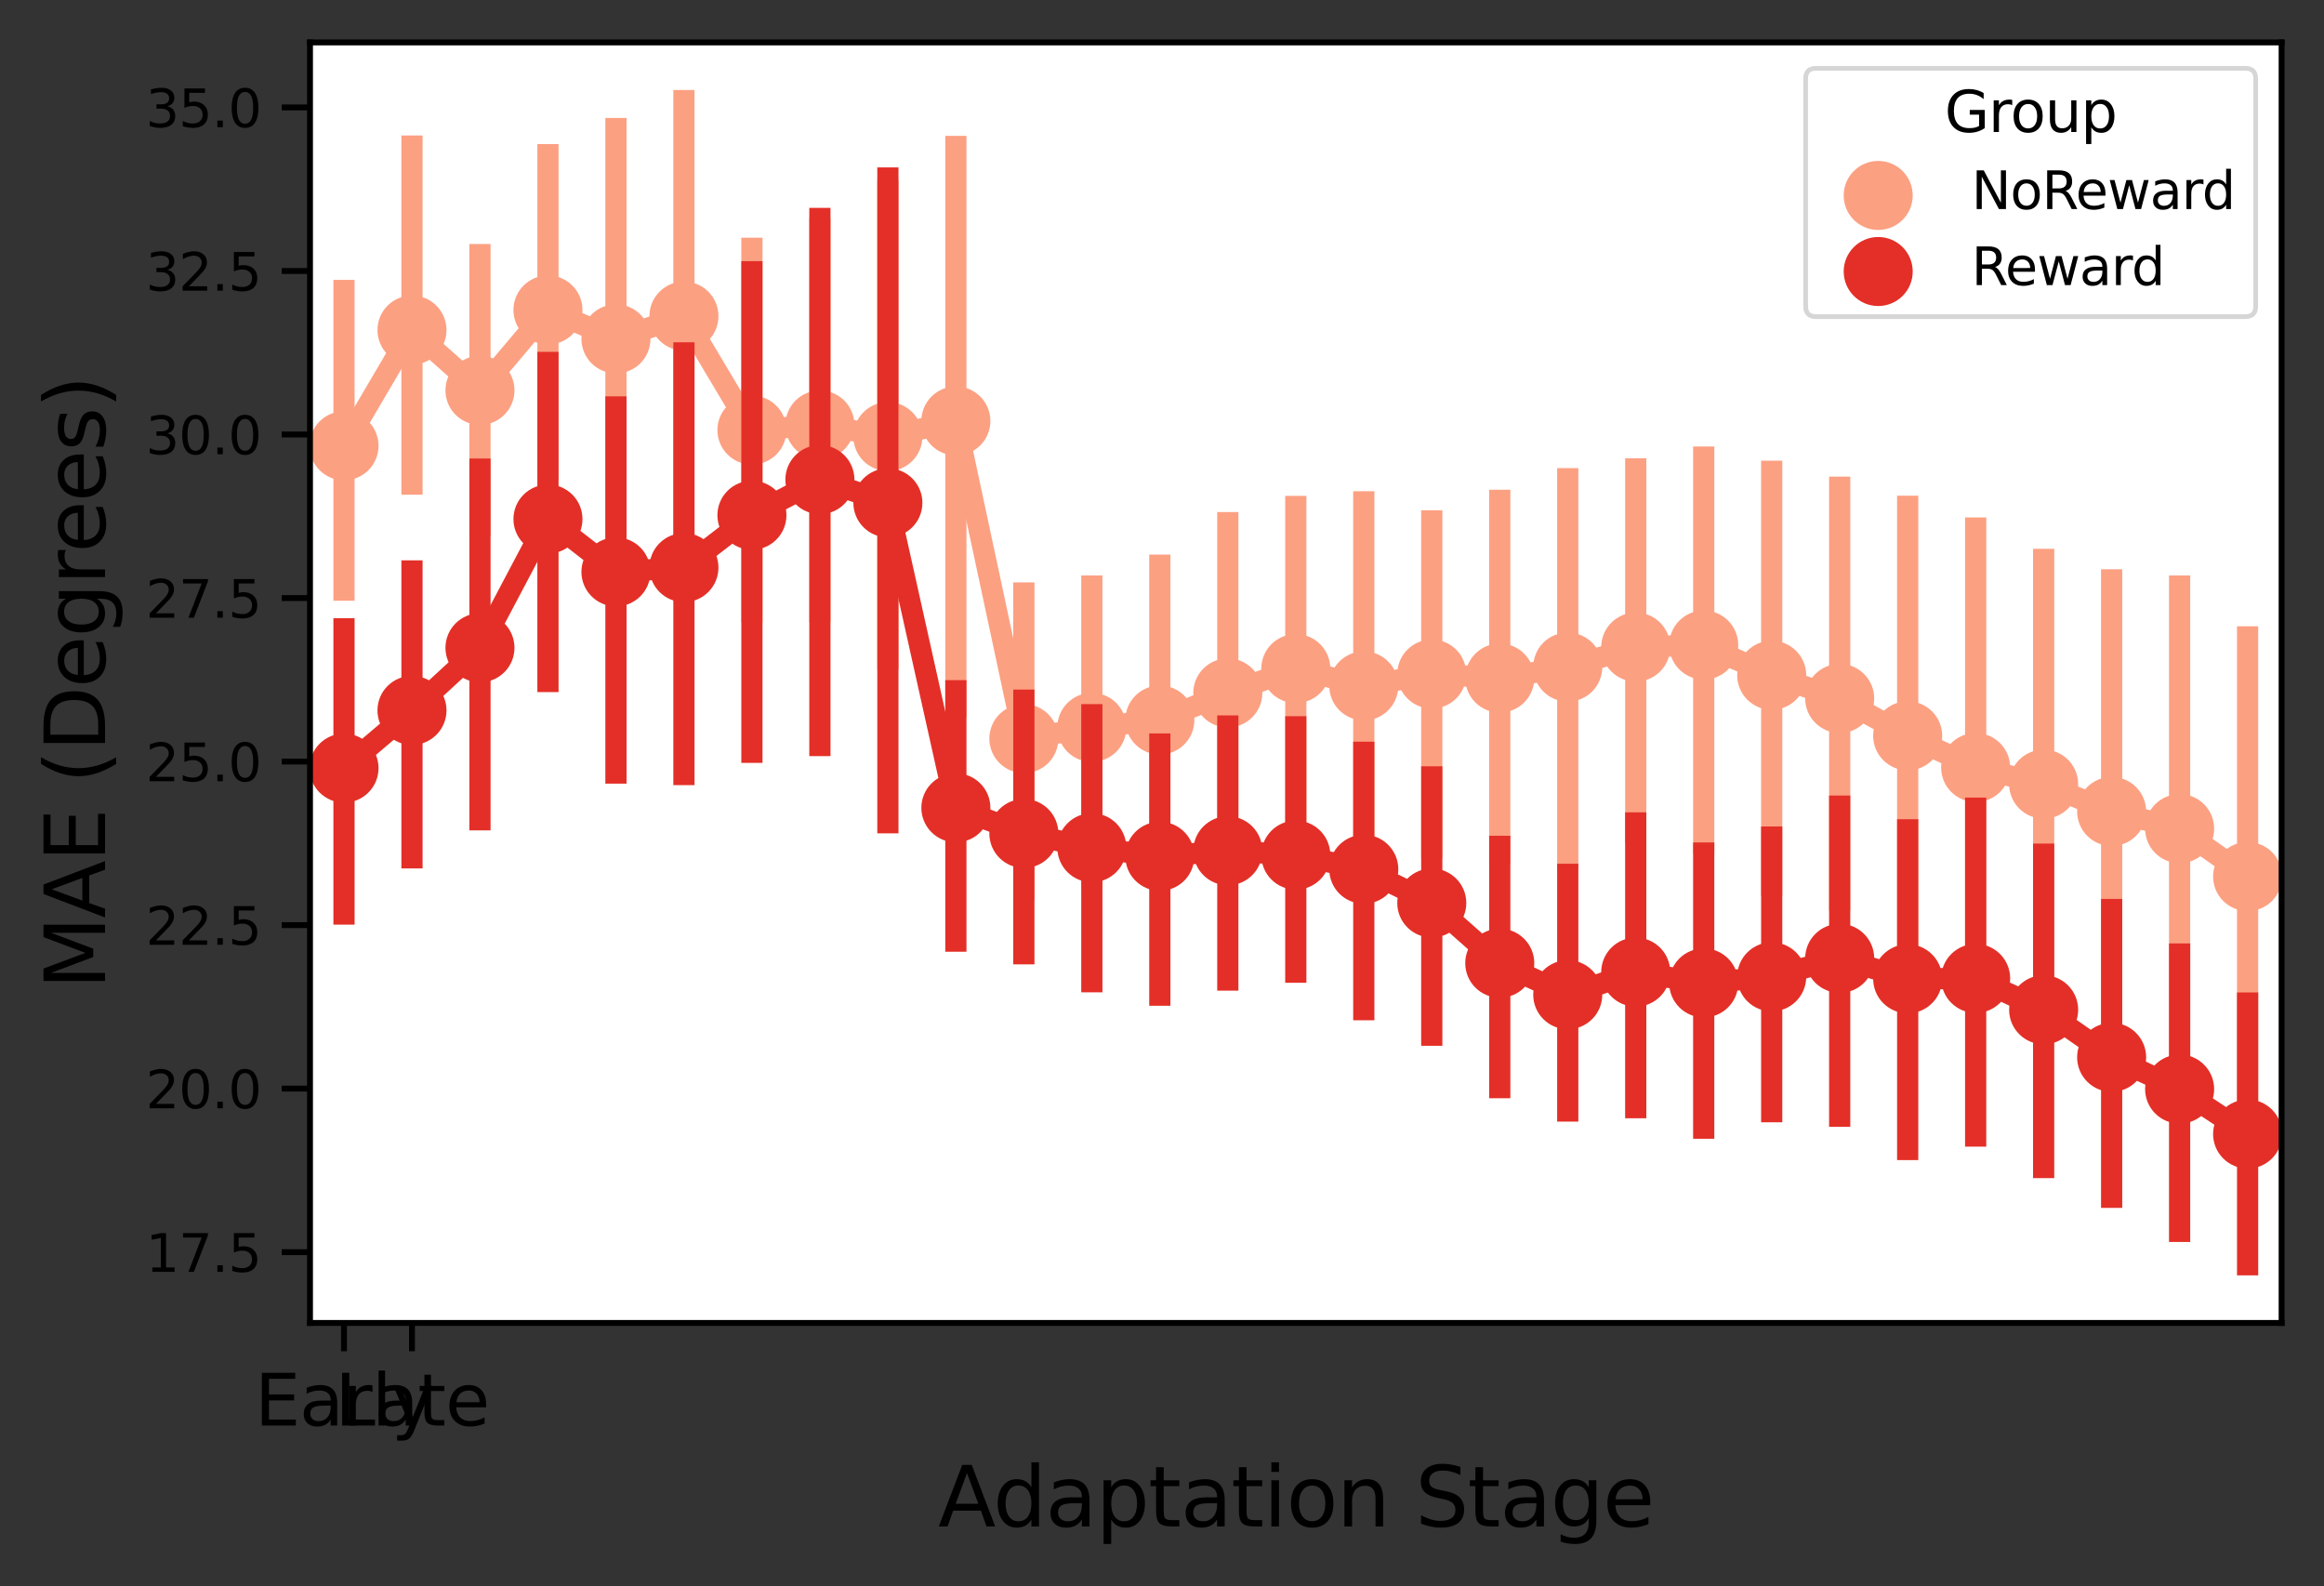 <?xml version="1.0" encoding="utf-8" standalone="no"?>
<!DOCTYPE svg PUBLIC "-//W3C//DTD SVG 1.1//EN"
  "http://www.w3.org/Graphics/SVG/1.1/DTD/svg11.dtd">
<svg height="269.303pt" version="1.1" viewBox="0 0 394.643 269.303" width="394.643pt" xmlns="http://www.w3.org/2000/svg" xmlns:xlink="http://www.w3.org/1999/xlink">
 <rect x="0" y="0" width="394.643" height="269.303" fill="#333333" stroke="none"/>
 <defs>
  <style type="text/css">*{stroke-linecap:butt;stroke-linejoin:round;}</style>
 </defs>
 <g id="figure_1">
  <g id="patch_1">
   <path d="M 0 269.303 
L 394.643 269.303 
L 394.643 0 
L 0 0 
z
" style="fill:none;"/>
  </g>
  <g id="axes_1">
   <g id="patch_2">
    <path d="M 52.643 224.64 
L 387.443 224.64 
L 387.443 7.2 
L 52.643 7.2 
z
" style="fill:#ffffff;"/>
   </g>
   <g id="PathCollection_1">
    <defs>
     <path d="M 0 4.512 
C 1.197 4.512 2.344 4.037 3.19 3.19 
C 4.037 2.344 4.512 1.197 4.512 0 
C 4.512 -1.197 4.037 -2.344 3.19 -3.19 
C 2.344 -4.037 1.197 -4.512 0 -4.512 
C -1.197 -4.512 -2.344 -4.037 -3.19 -3.19 
C -4.037 -2.344 -4.512 -1.197 -4.512 0 
C -4.512 1.197 -4.037 2.344 -3.19 3.19 
C -2.344 4.037 -1.197 4.512 0 4.512 
z
" id="m337b786857" style="stroke:#fca082;stroke-width:2.7;"/>
    </defs>
    <g clip-path="url(#p50609a6856)">
     <use style="fill:#fca082;stroke:#fca082;stroke-width:2.7;" x="58.416" xlink:href="#m337b786857" y="75.697"/>
     <use style="fill:#fca082;stroke:#fca082;stroke-width:2.7;" x="69.96" xlink:href="#m337b786857" y="56.042"/>
     <use style="fill:#fca082;stroke:#fca082;stroke-width:2.7;" x="81.505" xlink:href="#m337b786857" y="66.281"/>
     <use style="fill:#fca082;stroke:#fca082;stroke-width:2.7;" x="93.05" xlink:href="#m337b786857" y="52.635"/>
     <use style="fill:#fca082;stroke:#fca082;stroke-width:2.7;" x="104.595" xlink:href="#m337b786857" y="57.544"/>
     <use style="fill:#fca082;stroke:#fca082;stroke-width:2.7;" x="116.14" xlink:href="#m337b786857" y="53.676"/>
     <use style="fill:#fca082;stroke:#fca082;stroke-width:2.7;" x="127.685" xlink:href="#m337b786857" y="73.03"/>
     <use style="fill:#fca082;stroke:#fca082;stroke-width:2.7;" x="139.229" xlink:href="#m337b786857" y="72.165"/>
     <use style="fill:#fca082;stroke:#fca082;stroke-width:2.7;" x="150.774" xlink:href="#m337b786857" y="74.133"/>
     <use style="fill:#fca082;stroke:#fca082;stroke-width:2.7;" x="162.319" xlink:href="#m337b786857" y="71.48"/>
     <use style="fill:#fca082;stroke:#fca082;stroke-width:2.7;" x="173.864" xlink:href="#m337b786857" y="125.417"/>
     <use style="fill:#fca082;stroke:#fca082;stroke-width:2.7;" x="185.409" xlink:href="#m337b786857" y="123.511"/>
     <use style="fill:#fca082;stroke:#fca082;stroke-width:2.7;" x="196.953" xlink:href="#m337b786857" y="122.263"/>
     <use style="fill:#fca082;stroke:#fca082;stroke-width:2.7;" x="208.498" xlink:href="#m337b786857" y="117.66"/>
     <use style="fill:#fca082;stroke:#fca082;stroke-width:2.7;" x="220.043" xlink:href="#m337b786857" y="113.534"/>
     <use style="fill:#fca082;stroke:#fca082;stroke-width:2.7;" x="231.588" xlink:href="#m337b786857" y="116.466"/>
     <use style="fill:#fca082;stroke:#fca082;stroke-width:2.7;" x="243.133" xlink:href="#m337b786857" y="114.455"/>
     <use style="fill:#fca082;stroke:#fca082;stroke-width:2.7;" x="254.678" xlink:href="#m337b786857" y="115.136"/>
     <use style="fill:#fca082;stroke:#fca082;stroke-width:2.7;" x="266.222" xlink:href="#m337b786857" y="113.273"/>
     <use style="fill:#fca082;stroke:#fca082;stroke-width:2.7;" x="277.767" xlink:href="#m337b786857" y="109.876"/>
     <use style="fill:#fca082;stroke:#fca082;stroke-width:2.7;" x="289.312" xlink:href="#m337b786857" y="109.529"/>
     <use style="fill:#fca082;stroke:#fca082;stroke-width:2.7;" x="300.857" xlink:href="#m337b786857" y="114.661"/>
     <use style="fill:#fca082;stroke:#fca082;stroke-width:2.7;" x="312.402" xlink:href="#m337b786857" y="118.598"/>
     <use style="fill:#fca082;stroke:#fca082;stroke-width:2.7;" x="323.947" xlink:href="#m337b786857" y="124.943"/>
     <use style="fill:#fca082;stroke:#fca082;stroke-width:2.7;" x="335.491" xlink:href="#m337b786857" y="130.331"/>
     <use style="fill:#fca082;stroke:#fca082;stroke-width:2.7;" x="347.036" xlink:href="#m337b786857" y="133.149"/>
     <use style="fill:#fca082;stroke:#fca082;stroke-width:2.7;" x="358.581" xlink:href="#m337b786857" y="137.787"/>
     <use style="fill:#fca082;stroke:#fca082;stroke-width:2.7;" x="370.126" xlink:href="#m337b786857" y="140.703"/>
     <use style="fill:#fca082;stroke:#fca082;stroke-width:2.7;" x="381.671" xlink:href="#m337b786857" y="148.836"/>
    </g>
   </g>
   <g id="line2d_1">
    <path clip-path="url(#p50609a6856)" d="M 58.416 75.697 
L 69.96 56.042 
L 81.505 66.281 
L 93.05 52.635 
L 104.595 57.544 
L 116.14 53.676 
L 127.685 73.03 
L 139.229 72.165 
L 150.774 74.133 
L 162.319 71.48 
L 173.864 125.417 
L 185.409 123.511 
L 196.953 122.263 
L 208.498 117.66 
L 220.043 113.534 
L 231.588 116.466 
L 243.133 114.455 
L 254.678 115.136 
L 266.222 113.273 
L 277.767 109.876 
L 289.312 109.529 
L 300.857 114.661 
L 312.402 118.598 
L 323.947 124.943 
L 335.491 130.331 
L 347.036 133.149 
L 358.581 137.787 
L 370.126 140.703 
L 381.671 148.836 
" style="fill:none;stroke:#fca082;stroke-linecap:square;stroke-width:3.6;"/>
   </g>
   <g id="line2d_2">
    <path clip-path="url(#p50609a6856)" d="M 58.416 100.204 
L 58.416 49.327 
" style="fill:none;stroke:#fca082;stroke-linecap:square;stroke-width:3.6;"/>
   </g>
   <g id="line2d_3">
    <path clip-path="url(#p50609a6856)" d="M 69.96 82.197 
L 69.96 24.801 
" style="fill:none;stroke:#fca082;stroke-linecap:square;stroke-width:3.6;"/>
   </g>
   <g id="line2d_4">
    <path clip-path="url(#p50609a6856)" d="M 81.505 89.246 
L 81.505 43.235 
" style="fill:none;stroke:#fca082;stroke-linecap:square;stroke-width:3.6;"/>
   </g>
   <g id="line2d_5">
    <path clip-path="url(#p50609a6856)" d="M 93.05 79.571 
L 93.05 26.268 
" style="fill:none;stroke:#fca082;stroke-linecap:square;stroke-width:3.6;"/>
   </g>
   <g id="line2d_6">
    <path clip-path="url(#p50609a6856)" d="M 104.595 89.503 
L 104.595 21.822 
" style="fill:none;stroke:#fca082;stroke-linecap:square;stroke-width:3.6;"/>
   </g>
   <g id="line2d_7">
    <path clip-path="url(#p50609a6856)" d="M 116.14 89.514 
L 116.14 17.084 
" style="fill:none;stroke:#fca082;stroke-linecap:square;stroke-width:3.6;"/>
   </g>
   <g id="line2d_8">
    <path clip-path="url(#p50609a6856)" d="M 127.685 103.895 
L 127.685 42.161 
" style="fill:none;stroke:#fca082;stroke-linecap:square;stroke-width:3.6;"/>
   </g>
   <g id="line2d_9">
    <path clip-path="url(#p50609a6856)" d="M 139.229 103.845 
L 139.229 38.81 
" style="fill:none;stroke:#fca082;stroke-linecap:square;stroke-width:3.6;"/>
   </g>
   <g id="line2d_10">
    <path clip-path="url(#p50609a6856)" d="M 150.774 111.817 
L 150.774 32.335 
" style="fill:none;stroke:#fca082;stroke-linecap:square;stroke-width:3.6;"/>
   </g>
   <g id="line2d_11">
    <path clip-path="url(#p50609a6856)" d="M 162.319 119.906 
L 162.319 24.869 
" style="fill:none;stroke:#fca082;stroke-linecap:square;stroke-width:3.6;"/>
   </g>
   <g id="line2d_12">
    <path clip-path="url(#p50609a6856)" d="M 173.864 151.025 
L 173.864 100.695 
" style="fill:none;stroke:#fca082;stroke-linecap:square;stroke-width:3.6;"/>
   </g>
   <g id="line2d_13">
    <path clip-path="url(#p50609a6856)" d="M 185.409 149.111 
L 185.409 99.512 
" style="fill:none;stroke:#fca082;stroke-linecap:square;stroke-width:3.6;"/>
   </g>
   <g id="line2d_14">
    <path clip-path="url(#p50609a6856)" d="M 196.953 149.242 
L 196.953 95.968 
" style="fill:none;stroke:#fca082;stroke-linecap:square;stroke-width:3.6;"/>
   </g>
   <g id="line2d_15">
    <path clip-path="url(#p50609a6856)" d="M 208.498 142.701 
L 208.498 88.751 
" style="fill:none;stroke:#fca082;stroke-linecap:square;stroke-width:3.6;"/>
   </g>
   <g id="line2d_16">
    <path clip-path="url(#p50609a6856)" d="M 220.043 141.55 
L 220.043 86.004 
" style="fill:none;stroke:#fca082;stroke-linecap:square;stroke-width:3.6;"/>
   </g>
   <g id="line2d_17">
    <path clip-path="url(#p50609a6856)" d="M 231.588 142.367 
L 231.588 85.215 
" style="fill:none;stroke:#fca082;stroke-linecap:square;stroke-width:3.6;"/>
   </g>
   <g id="line2d_18">
    <path clip-path="url(#p50609a6856)" d="M 243.133 143.919 
L 243.133 88.442 
" style="fill:none;stroke:#fca082;stroke-linecap:square;stroke-width:3.6;"/>
   </g>
   <g id="line2d_19">
    <path clip-path="url(#p50609a6856)" d="M 254.678 144.871 
L 254.678 84.957 
" style="fill:none;stroke:#fca082;stroke-linecap:square;stroke-width:3.6;"/>
   </g>
   <g id="line2d_20">
    <path clip-path="url(#p50609a6856)" d="M 266.222 145.792 
L 266.222 81.286 
" style="fill:none;stroke:#fca082;stroke-linecap:square;stroke-width:3.6;"/>
   </g>
   <g id="line2d_21">
    <path clip-path="url(#p50609a6856)" d="M 277.767 141.385 
L 277.767 79.609 
" style="fill:none;stroke:#fca082;stroke-linecap:square;stroke-width:3.6;"/>
   </g>
   <g id="line2d_22">
    <path clip-path="url(#p50609a6856)" d="M 289.312 143.167 
L 289.312 77.611 
" style="fill:none;stroke:#fca082;stroke-linecap:square;stroke-width:3.6;"/>
   </g>
   <g id="line2d_23">
    <path clip-path="url(#p50609a6856)" d="M 300.857 150.392 
L 300.857 80.019 
" style="fill:none;stroke:#fca082;stroke-linecap:square;stroke-width:3.6;"/>
   </g>
   <g id="line2d_24">
    <path clip-path="url(#p50609a6856)" d="M 312.402 152.822 
L 312.402 82.728 
" style="fill:none;stroke:#fca082;stroke-linecap:square;stroke-width:3.6;"/>
   </g>
   <g id="line2d_25">
    <path clip-path="url(#p50609a6856)" d="M 323.947 162.062 
L 323.947 85.973 
" style="fill:none;stroke:#fca082;stroke-linecap:square;stroke-width:3.6;"/>
   </g>
   <g id="line2d_26">
    <path clip-path="url(#p50609a6856)" d="M 335.491 167.428 
L 335.491 89.663 
" style="fill:none;stroke:#fca082;stroke-linecap:square;stroke-width:3.6;"/>
   </g>
   <g id="line2d_27">
    <path clip-path="url(#p50609a6856)" d="M 347.036 172.726 
L 347.036 94.983 
" style="fill:none;stroke:#fca082;stroke-linecap:square;stroke-width:3.6;"/>
   </g>
   <g id="line2d_28">
    <path clip-path="url(#p50609a6856)" d="M 358.581 179.793 
L 358.581 98.466 
" style="fill:none;stroke:#fca082;stroke-linecap:square;stroke-width:3.6;"/>
   </g>
   <g id="line2d_29">
    <path clip-path="url(#p50609a6856)" d="M 370.126 185.551 
L 370.126 99.509 
" style="fill:none;stroke:#fca082;stroke-linecap:square;stroke-width:3.6;"/>
   </g>
   <g id="line2d_30">
    <path clip-path="url(#p50609a6856)" d="M 381.671 194.428 
L 381.671 108.146 
" style="fill:none;stroke:#fca082;stroke-linecap:square;stroke-width:3.6;"/>
   </g>
   <g id="matplotlib.axis_1">
    <g id="xtick_1">
     <g id="line2d_31">
      <defs>
       <path d="M 0 0 
L 0 4.8 
" id="m015cb4fd16" style="stroke:#000000;"/>
      </defs>
      <g>
       <use style="stroke:#000000;" x="58.416" xlink:href="#m015cb4fd16" y="224.64"/>
      </g>
     </g>
     <g id="text_1">
      <!-- Early -->
      <g transform="translate(43.263 242.058)scale(0.12 -0.12)">
       <defs>
        <path d="M 628 4666 
L 3578 4666 
L 3578 4134 
L 1259 4134 
L 1259 2753 
L 3481 2753 
L 3481 2222 
L 1259 2222 
L 1259 531 
L 3634 531 
L 3634 0 
L 628 0 
L 628 4666 
z
" id="DejaVuSans-45" transform="scale(0.016)"/>
        <path d="M 2194 1759 
Q 1497 1759 1228 1600 
Q 959 1441 959 1056 
Q 959 750 1161 570 
Q 1363 391 1709 391 
Q 2188 391 2477 730 
Q 2766 1069 2766 1631 
L 2766 1759 
L 2194 1759 
z
M 3341 1997 
L 3341 0 
L 2766 0 
L 2766 531 
Q 2569 213 2275 61 
Q 1981 -91 1556 -91 
Q 1019 -91 701 211 
Q 384 513 384 1019 
Q 384 1609 779 1909 
Q 1175 2209 1959 2209 
L 2766 2209 
L 2766 2266 
Q 2766 2663 2505 2880 
Q 2244 3097 1772 3097 
Q 1472 3097 1187 3025 
Q 903 2953 641 2809 
L 641 3341 
Q 956 3463 1253 3523 
Q 1550 3584 1831 3584 
Q 2591 3584 2966 3190 
Q 3341 2797 3341 1997 
z
" id="DejaVuSans-61" transform="scale(0.016)"/>
        <path d="M 2631 2963 
Q 2534 3019 2420 3045 
Q 2306 3072 2169 3072 
Q 1681 3072 1420 2755 
Q 1159 2438 1159 1844 
L 1159 0 
L 581 0 
L 581 3500 
L 1159 3500 
L 1159 2956 
Q 1341 3275 1631 3429 
Q 1922 3584 2338 3584 
Q 2397 3584 2469 3576 
Q 2541 3569 2628 3553 
L 2631 2963 
z
" id="DejaVuSans-72" transform="scale(0.016)"/>
        <path d="M 603 4863 
L 1178 4863 
L 1178 0 
L 603 0 
L 603 4863 
z
" id="DejaVuSans-6c" transform="scale(0.016)"/>
        <path d="M 2059 -325 
Q 1816 -950 1584 -1140 
Q 1353 -1331 966 -1331 
L 506 -1331 
L 506 -850 
L 844 -850 
Q 1081 -850 1212 -737 
Q 1344 -625 1503 -206 
L 1606 56 
L 191 3500 
L 800 3500 
L 1894 763 
L 2988 3500 
L 3597 3500 
L 2059 -325 
z
" id="DejaVuSans-79" transform="scale(0.016)"/>
       </defs>
       <use xlink:href="#DejaVuSans-45"/>
       <use x="63.184" xlink:href="#DejaVuSans-61"/>
       <use x="124.463" xlink:href="#DejaVuSans-72"/>
       <use x="165.576" xlink:href="#DejaVuSans-6c"/>
       <use x="193.359" xlink:href="#DejaVuSans-79"/>
      </g>
     </g>
    </g>
    <g id="xtick_2">
     <g id="line2d_32">
      <g>
       <use style="stroke:#000000;" x="69.96" xlink:href="#m015cb4fd16" y="224.64"/>
      </g>
     </g>
     <g id="text_2">
      <!-- Late -->
      <g transform="translate(56.896 242.058)scale(0.12 -0.12)">
       <defs>
        <path d="M 628 4666 
L 1259 4666 
L 1259 531 
L 3531 531 
L 3531 0 
L 628 0 
L 628 4666 
z
" id="DejaVuSans-4c" transform="scale(0.016)"/>
        <path d="M 1172 4494 
L 1172 3500 
L 2356 3500 
L 2356 3053 
L 1172 3053 
L 1172 1153 
Q 1172 725 1289 603 
Q 1406 481 1766 481 
L 2356 481 
L 2356 0 
L 1766 0 
Q 1100 0 847 248 
Q 594 497 594 1153 
L 594 3053 
L 172 3053 
L 172 3500 
L 594 3500 
L 594 4494 
L 1172 4494 
z
" id="DejaVuSans-74" transform="scale(0.016)"/>
        <path d="M 3597 1894 
L 3597 1613 
L 953 1613 
Q 991 1019 1311 708 
Q 1631 397 2203 397 
Q 2534 397 2845 478 
Q 3156 559 3463 722 
L 3463 178 
Q 3153 47 2828 -22 
Q 2503 -91 2169 -91 
Q 1331 -91 842 396 
Q 353 884 353 1716 
Q 353 2575 817 3079 
Q 1281 3584 2069 3584 
Q 2775 3584 3186 3129 
Q 3597 2675 3597 1894 
z
M 3022 2063 
Q 3016 2534 2758 2815 
Q 2500 3097 2075 3097 
Q 1594 3097 1305 2825 
Q 1016 2553 972 2059 
L 3022 2063 
z
" id="DejaVuSans-65" transform="scale(0.016)"/>
       </defs>
       <use xlink:href="#DejaVuSans-4c"/>
       <use x="55.713" xlink:href="#DejaVuSans-61"/>
       <use x="116.992" xlink:href="#DejaVuSans-74"/>
       <use x="156.201" xlink:href="#DejaVuSans-65"/>
      </g>
     </g>
    </g>
    <g id="text_3">
     <!-- Adaptation Stage -->
     <g transform="translate(159.304 259.192)scale(0.14 -0.14)">
      <defs>
       <path d="M 2188 4044 
L 1331 1722 
L 3047 1722 
L 2188 4044 
z
M 1831 4666 
L 2547 4666 
L 4325 0 
L 3669 0 
L 3244 1197 
L 1141 1197 
L 716 0 
L 50 0 
L 1831 4666 
z
" id="DejaVuSans-41" transform="scale(0.016)"/>
       <path d="M 2906 2969 
L 2906 4863 
L 3481 4863 
L 3481 0 
L 2906 0 
L 2906 525 
Q 2725 213 2448 61 
Q 2172 -91 1784 -91 
Q 1150 -91 751 415 
Q 353 922 353 1747 
Q 353 2572 751 3078 
Q 1150 3584 1784 3584 
Q 2172 3584 2448 3432 
Q 2725 3281 2906 2969 
z
M 947 1747 
Q 947 1113 1208 752 
Q 1469 391 1925 391 
Q 2381 391 2643 752 
Q 2906 1113 2906 1747 
Q 2906 2381 2643 2742 
Q 2381 3103 1925 3103 
Q 1469 3103 1208 2742 
Q 947 2381 947 1747 
z
" id="DejaVuSans-64" transform="scale(0.016)"/>
       <path d="M 1159 525 
L 1159 -1331 
L 581 -1331 
L 581 3500 
L 1159 3500 
L 1159 2969 
Q 1341 3281 1617 3432 
Q 1894 3584 2278 3584 
Q 2916 3584 3314 3078 
Q 3713 2572 3713 1747 
Q 3713 922 3314 415 
Q 2916 -91 2278 -91 
Q 1894 -91 1617 61 
Q 1341 213 1159 525 
z
M 3116 1747 
Q 3116 2381 2855 2742 
Q 2594 3103 2138 3103 
Q 1681 3103 1420 2742 
Q 1159 2381 1159 1747 
Q 1159 1113 1420 752 
Q 1681 391 2138 391 
Q 2594 391 2855 752 
Q 3116 1113 3116 1747 
z
" id="DejaVuSans-70" transform="scale(0.016)"/>
       <path d="M 603 3500 
L 1178 3500 
L 1178 0 
L 603 0 
L 603 3500 
z
M 603 4863 
L 1178 4863 
L 1178 4134 
L 603 4134 
L 603 4863 
z
" id="DejaVuSans-69" transform="scale(0.016)"/>
       <path d="M 1959 3097 
Q 1497 3097 1228 2736 
Q 959 2375 959 1747 
Q 959 1119 1226 758 
Q 1494 397 1959 397 
Q 2419 397 2687 759 
Q 2956 1122 2956 1747 
Q 2956 2369 2687 2733 
Q 2419 3097 1959 3097 
z
M 1959 3584 
Q 2709 3584 3137 3096 
Q 3566 2609 3566 1747 
Q 3566 888 3137 398 
Q 2709 -91 1959 -91 
Q 1206 -91 779 398 
Q 353 888 353 1747 
Q 353 2609 779 3096 
Q 1206 3584 1959 3584 
z
" id="DejaVuSans-6f" transform="scale(0.016)"/>
       <path d="M 3513 2113 
L 3513 0 
L 2938 0 
L 2938 2094 
Q 2938 2591 2744 2837 
Q 2550 3084 2163 3084 
Q 1697 3084 1428 2787 
Q 1159 2491 1159 1978 
L 1159 0 
L 581 0 
L 581 3500 
L 1159 3500 
L 1159 2956 
Q 1366 3272 1645 3428 
Q 1925 3584 2291 3584 
Q 2894 3584 3203 3211 
Q 3513 2838 3513 2113 
z
" id="DejaVuSans-6e" transform="scale(0.016)"/>
       <path id="DejaVuSans-20" transform="scale(0.016)"/>
       <path d="M 3425 4513 
L 3425 3897 
Q 3066 4069 2747 4153 
Q 2428 4238 2131 4238 
Q 1616 4238 1336 4038 
Q 1056 3838 1056 3469 
Q 1056 3159 1242 3001 
Q 1428 2844 1947 2747 
L 2328 2669 
Q 3034 2534 3370 2195 
Q 3706 1856 3706 1288 
Q 3706 609 3251 259 
Q 2797 -91 1919 -91 
Q 1588 -91 1214 -16 
Q 841 59 441 206 
L 441 856 
Q 825 641 1194 531 
Q 1563 422 1919 422 
Q 2459 422 2753 634 
Q 3047 847 3047 1241 
Q 3047 1584 2836 1778 
Q 2625 1972 2144 2069 
L 1759 2144 
Q 1053 2284 737 2584 
Q 422 2884 422 3419 
Q 422 4038 858 4394 
Q 1294 4750 2059 4750 
Q 2388 4750 2728 4690 
Q 3069 4631 3425 4513 
z
" id="DejaVuSans-53" transform="scale(0.016)"/>
       <path d="M 2906 1791 
Q 2906 2416 2648 2759 
Q 2391 3103 1925 3103 
Q 1463 3103 1205 2759 
Q 947 2416 947 1791 
Q 947 1169 1205 825 
Q 1463 481 1925 481 
Q 2391 481 2648 825 
Q 2906 1169 2906 1791 
z
M 3481 434 
Q 3481 -459 3084 -895 
Q 2688 -1331 1869 -1331 
Q 1566 -1331 1297 -1286 
Q 1028 -1241 775 -1147 
L 775 -588 
Q 1028 -725 1275 -790 
Q 1522 -856 1778 -856 
Q 2344 -856 2625 -561 
Q 2906 -266 2906 331 
L 2906 616 
Q 2728 306 2450 153 
Q 2172 0 1784 0 
Q 1141 0 747 490 
Q 353 981 353 1791 
Q 353 2603 747 3093 
Q 1141 3584 1784 3584 
Q 2172 3584 2450 3431 
Q 2728 3278 2906 2969 
L 2906 3500 
L 3481 3500 
L 3481 434 
z
" id="DejaVuSans-67" transform="scale(0.016)"/>
      </defs>
      <use xlink:href="#DejaVuSans-41"/>
      <use x="66.658" xlink:href="#DejaVuSans-64"/>
      <use x="130.135" xlink:href="#DejaVuSans-61"/>
      <use x="191.414" xlink:href="#DejaVuSans-70"/>
      <use x="254.891" xlink:href="#DejaVuSans-74"/>
      <use x="294.1" xlink:href="#DejaVuSans-61"/>
      <use x="355.379" xlink:href="#DejaVuSans-74"/>
      <use x="394.588" xlink:href="#DejaVuSans-69"/>
      <use x="422.371" xlink:href="#DejaVuSans-6f"/>
      <use x="483.553" xlink:href="#DejaVuSans-6e"/>
      <use x="546.932" xlink:href="#DejaVuSans-20"/>
      <use x="578.719" xlink:href="#DejaVuSans-53"/>
      <use x="642.195" xlink:href="#DejaVuSans-74"/>
      <use x="681.404" xlink:href="#DejaVuSans-61"/>
      <use x="742.684" xlink:href="#DejaVuSans-67"/>
      <use x="806.16" xlink:href="#DejaVuSans-65"/>
     </g>
    </g>
   </g>
   <g id="matplotlib.axis_2">
    <g id="ytick_1">
     <g id="line2d_33">
      <defs>
       <path d="M 0 0 
L -4.8 0 
" id="m2f2568c67e" style="stroke:#000000;"/>
      </defs>
      <g>
       <use style="stroke:#000000;" x="52.643" xlink:href="#m2f2568c67e" y="212.613"/>
      </g>
     </g>
     <g id="text_4">
      <!-- 17.5 -->
      <g transform="translate(24.749 215.956)scale(0.088 -0.088)">
       <defs>
        <path d="M 794 531 
L 1825 531 
L 1825 4091 
L 703 3866 
L 703 4441 
L 1819 4666 
L 2450 4666 
L 2450 531 
L 3481 531 
L 3481 0 
L 794 0 
L 794 531 
z
" id="DejaVuSans-31" transform="scale(0.016)"/>
        <path d="M 525 4666 
L 3525 4666 
L 3525 4397 
L 1831 0 
L 1172 0 
L 2766 4134 
L 525 4134 
L 525 4666 
z
" id="DejaVuSans-37" transform="scale(0.016)"/>
        <path d="M 684 794 
L 1344 794 
L 1344 0 
L 684 0 
L 684 794 
z
" id="DejaVuSans-2e" transform="scale(0.016)"/>
        <path d="M 691 4666 
L 3169 4666 
L 3169 4134 
L 1269 4134 
L 1269 2991 
Q 1406 3038 1543 3061 
Q 1681 3084 1819 3084 
Q 2600 3084 3056 2656 
Q 3513 2228 3513 1497 
Q 3513 744 3044 326 
Q 2575 -91 1722 -91 
Q 1428 -91 1123 -41 
Q 819 9 494 109 
L 494 744 
Q 775 591 1075 516 
Q 1375 441 1709 441 
Q 2250 441 2565 725 
Q 2881 1009 2881 1497 
Q 2881 1984 2565 2268 
Q 2250 2553 1709 2553 
Q 1456 2553 1204 2497 
Q 953 2441 691 2322 
L 691 4666 
z
" id="DejaVuSans-35" transform="scale(0.016)"/>
       </defs>
       <use xlink:href="#DejaVuSans-31"/>
       <use x="63.623" xlink:href="#DejaVuSans-37"/>
       <use x="127.246" xlink:href="#DejaVuSans-2e"/>
       <use x="159.033" xlink:href="#DejaVuSans-35"/>
      </g>
     </g>
    </g>
    <g id="ytick_2">
     <g id="line2d_34">
      <g>
       <use style="stroke:#000000;" x="52.643" xlink:href="#m2f2568c67e" y="184.846"/>
      </g>
     </g>
     <g id="text_5">
      <!-- 20.0 -->
      <g transform="translate(24.749 188.19)scale(0.088 -0.088)">
       <defs>
        <path d="M 1228 531 
L 3431 531 
L 3431 0 
L 469 0 
L 469 531 
Q 828 903 1448 1529 
Q 2069 2156 2228 2338 
Q 2531 2678 2651 2914 
Q 2772 3150 2772 3378 
Q 2772 3750 2511 3984 
Q 2250 4219 1831 4219 
Q 1534 4219 1204 4116 
Q 875 4013 500 3803 
L 500 4441 
Q 881 4594 1212 4672 
Q 1544 4750 1819 4750 
Q 2544 4750 2975 4387 
Q 3406 4025 3406 3419 
Q 3406 3131 3298 2873 
Q 3191 2616 2906 2266 
Q 2828 2175 2409 1742 
Q 1991 1309 1228 531 
z
" id="DejaVuSans-32" transform="scale(0.016)"/>
        <path d="M 2034 4250 
Q 1547 4250 1301 3770 
Q 1056 3291 1056 2328 
Q 1056 1369 1301 889 
Q 1547 409 2034 409 
Q 2525 409 2770 889 
Q 3016 1369 3016 2328 
Q 3016 3291 2770 3770 
Q 2525 4250 2034 4250 
z
M 2034 4750 
Q 2819 4750 3233 4129 
Q 3647 3509 3647 2328 
Q 3647 1150 3233 529 
Q 2819 -91 2034 -91 
Q 1250 -91 836 529 
Q 422 1150 422 2328 
Q 422 3509 836 4129 
Q 1250 4750 2034 4750 
z
" id="DejaVuSans-30" transform="scale(0.016)"/>
       </defs>
       <use xlink:href="#DejaVuSans-32"/>
       <use x="63.623" xlink:href="#DejaVuSans-30"/>
       <use x="127.246" xlink:href="#DejaVuSans-2e"/>
       <use x="159.033" xlink:href="#DejaVuSans-30"/>
      </g>
     </g>
    </g>
    <g id="ytick_3">
     <g id="line2d_35">
      <g>
       <use style="stroke:#000000;" x="52.643" xlink:href="#m2f2568c67e" y="157.08"/>
      </g>
     </g>
     <g id="text_6">
      <!-- 22.5 -->
      <g transform="translate(24.749 160.423)scale(0.088 -0.088)">
       <use xlink:href="#DejaVuSans-32"/>
       <use x="63.623" xlink:href="#DejaVuSans-32"/>
       <use x="127.246" xlink:href="#DejaVuSans-2e"/>
       <use x="159.033" xlink:href="#DejaVuSans-35"/>
      </g>
     </g>
    </g>
    <g id="ytick_4">
     <g id="line2d_36">
      <g>
       <use style="stroke:#000000;" x="52.643" xlink:href="#m2f2568c67e" y="129.313"/>
      </g>
     </g>
     <g id="text_7">
      <!-- 25.0 -->
      <g transform="translate(24.749 132.656)scale(0.088 -0.088)">
       <use xlink:href="#DejaVuSans-32"/>
       <use x="63.623" xlink:href="#DejaVuSans-35"/>
       <use x="127.246" xlink:href="#DejaVuSans-2e"/>
       <use x="159.033" xlink:href="#DejaVuSans-30"/>
      </g>
     </g>
    </g>
    <g id="ytick_5">
     <g id="line2d_37">
      <g>
       <use style="stroke:#000000;" x="52.643" xlink:href="#m2f2568c67e" y="101.546"/>
      </g>
     </g>
     <g id="text_8">
      <!-- 27.5 -->
      <g transform="translate(24.749 104.89)scale(0.088 -0.088)">
       <use xlink:href="#DejaVuSans-32"/>
       <use x="63.623" xlink:href="#DejaVuSans-37"/>
       <use x="127.246" xlink:href="#DejaVuSans-2e"/>
       <use x="159.033" xlink:href="#DejaVuSans-35"/>
      </g>
     </g>
    </g>
    <g id="ytick_6">
     <g id="line2d_38">
      <g>
       <use style="stroke:#000000;" x="52.643" xlink:href="#m2f2568c67e" y="73.78"/>
      </g>
     </g>
     <g id="text_9">
      <!-- 30.0 -->
      <g transform="translate(24.749 77.123)scale(0.088 -0.088)">
       <defs>
        <path d="M 2597 2516 
Q 3050 2419 3304 2112 
Q 3559 1806 3559 1356 
Q 3559 666 3084 287 
Q 2609 -91 1734 -91 
Q 1441 -91 1130 -33 
Q 819 25 488 141 
L 488 750 
Q 750 597 1062 519 
Q 1375 441 1716 441 
Q 2309 441 2620 675 
Q 2931 909 2931 1356 
Q 2931 1769 2642 2001 
Q 2353 2234 1838 2234 
L 1294 2234 
L 1294 2753 
L 1863 2753 
Q 2328 2753 2575 2939 
Q 2822 3125 2822 3475 
Q 2822 3834 2567 4026 
Q 2313 4219 1838 4219 
Q 1578 4219 1281 4162 
Q 984 4106 628 3988 
L 628 4550 
Q 988 4650 1302 4700 
Q 1616 4750 1894 4750 
Q 2613 4750 3031 4423 
Q 3450 4097 3450 3541 
Q 3450 3153 3228 2886 
Q 3006 2619 2597 2516 
z
" id="DejaVuSans-33" transform="scale(0.016)"/>
       </defs>
       <use xlink:href="#DejaVuSans-33"/>
       <use x="63.623" xlink:href="#DejaVuSans-30"/>
       <use x="127.246" xlink:href="#DejaVuSans-2e"/>
       <use x="159.033" xlink:href="#DejaVuSans-30"/>
      </g>
     </g>
    </g>
    <g id="ytick_7">
     <g id="line2d_39">
      <g>
       <use style="stroke:#000000;" x="52.643" xlink:href="#m2f2568c67e" y="46.013"/>
      </g>
     </g>
     <g id="text_10">
      <!-- 32.5 -->
      <g transform="translate(24.749 49.356)scale(0.088 -0.088)">
       <use xlink:href="#DejaVuSans-33"/>
       <use x="63.623" xlink:href="#DejaVuSans-32"/>
       <use x="127.246" xlink:href="#DejaVuSans-2e"/>
       <use x="159.033" xlink:href="#DejaVuSans-35"/>
      </g>
     </g>
    </g>
    <g id="ytick_8">
     <g id="line2d_40">
      <g>
       <use style="stroke:#000000;" x="52.643" xlink:href="#m2f2568c67e" y="18.246"/>
      </g>
     </g>
     <g id="text_11">
      <!-- 35.0 -->
      <g transform="translate(24.749 21.59)scale(0.088 -0.088)">
       <use xlink:href="#DejaVuSans-33"/>
       <use x="63.623" xlink:href="#DejaVuSans-35"/>
       <use x="127.246" xlink:href="#DejaVuSans-2e"/>
       <use x="159.033" xlink:href="#DejaVuSans-30"/>
      </g>
     </g>
    </g>
    <g id="text_12">
     <!-- MAE (Degrees) -->
     <g transform="translate(17.838 167.98)rotate(-90)scale(0.14 -0.14)">
      <defs>
       <path d="M 628 4666 
L 1569 4666 
L 2759 1491 
L 3956 4666 
L 4897 4666 
L 4897 0 
L 4281 0 
L 4281 4097 
L 3078 897 
L 2444 897 
L 1241 4097 
L 1241 0 
L 628 0 
L 628 4666 
z
" id="DejaVuSans-4d" transform="scale(0.016)"/>
       <path d="M 1984 4856 
Q 1566 4138 1362 3434 
Q 1159 2731 1159 2009 
Q 1159 1288 1364 580 
Q 1569 -128 1984 -844 
L 1484 -844 
Q 1016 -109 783 600 
Q 550 1309 550 2009 
Q 550 2706 781 3412 
Q 1013 4119 1484 4856 
L 1984 4856 
z
" id="DejaVuSans-28" transform="scale(0.016)"/>
       <path d="M 1259 4147 
L 1259 519 
L 2022 519 
Q 2988 519 3436 956 
Q 3884 1394 3884 2338 
Q 3884 3275 3436 3711 
Q 2988 4147 2022 4147 
L 1259 4147 
z
M 628 4666 
L 1925 4666 
Q 3281 4666 3915 4102 
Q 4550 3538 4550 2338 
Q 4550 1131 3912 565 
Q 3275 0 1925 0 
L 628 0 
L 628 4666 
z
" id="DejaVuSans-44" transform="scale(0.016)"/>
       <path d="M 2834 3397 
L 2834 2853 
Q 2591 2978 2328 3040 
Q 2066 3103 1784 3103 
Q 1356 3103 1142 2972 
Q 928 2841 928 2578 
Q 928 2378 1081 2264 
Q 1234 2150 1697 2047 
L 1894 2003 
Q 2506 1872 2764 1633 
Q 3022 1394 3022 966 
Q 3022 478 2636 193 
Q 2250 -91 1575 -91 
Q 1294 -91 989 -36 
Q 684 19 347 128 
L 347 722 
Q 666 556 975 473 
Q 1284 391 1588 391 
Q 1994 391 2212 530 
Q 2431 669 2431 922 
Q 2431 1156 2273 1281 
Q 2116 1406 1581 1522 
L 1381 1569 
Q 847 1681 609 1914 
Q 372 2147 372 2553 
Q 372 3047 722 3315 
Q 1072 3584 1716 3584 
Q 2034 3584 2315 3537 
Q 2597 3491 2834 3397 
z
" id="DejaVuSans-73" transform="scale(0.016)"/>
       <path d="M 513 4856 
L 1013 4856 
Q 1481 4119 1714 3412 
Q 1947 2706 1947 2009 
Q 1947 1309 1714 600 
Q 1481 -109 1013 -844 
L 513 -844 
Q 928 -128 1133 580 
Q 1338 1288 1338 2009 
Q 1338 2731 1133 3434 
Q 928 4138 513 4856 
z
" id="DejaVuSans-29" transform="scale(0.016)"/>
      </defs>
      <use xlink:href="#DejaVuSans-4d"/>
      <use x="86.279" xlink:href="#DejaVuSans-41"/>
      <use x="154.688" xlink:href="#DejaVuSans-45"/>
      <use x="217.871" xlink:href="#DejaVuSans-20"/>
      <use x="249.658" xlink:href="#DejaVuSans-28"/>
      <use x="288.672" xlink:href="#DejaVuSans-44"/>
      <use x="365.674" xlink:href="#DejaVuSans-65"/>
      <use x="427.197" xlink:href="#DejaVuSans-67"/>
      <use x="490.674" xlink:href="#DejaVuSans-72"/>
      <use x="529.537" xlink:href="#DejaVuSans-65"/>
      <use x="591.061" xlink:href="#DejaVuSans-65"/>
      <use x="652.584" xlink:href="#DejaVuSans-73"/>
      <use x="704.684" xlink:href="#DejaVuSans-29"/>
     </g>
    </g>
   </g>
   <g id="PathCollection_2">
    <defs>
     <path d="M 0 4.512 
C 1.197 4.512 2.344 4.037 3.19 3.19 
C 4.037 2.344 4.512 1.197 4.512 0 
C 4.512 -1.197 4.037 -2.344 3.19 -3.19 
C 2.344 -4.037 1.197 -4.512 0 -4.512 
C -1.197 -4.512 -2.344 -4.037 -3.19 -3.19 
C -4.037 -2.344 -4.512 -1.197 -4.512 0 
C -4.512 1.197 -4.037 2.344 -3.19 3.19 
C -2.344 4.037 -1.197 4.512 0 4.512 
z
" id="m7a819bcfb9" style="stroke:#e32f27;stroke-width:2.7;"/>
    </defs>
    <g clip-path="url(#p50609a6856)">
     <use style="fill:#e32f27;stroke:#e32f27;stroke-width:2.7;" x="58.416" xlink:href="#m7a819bcfb9" y="130.427"/>
     <use style="fill:#e32f27;stroke:#e32f27;stroke-width:2.7;" x="69.96" xlink:href="#m7a819bcfb9" y="120.625"/>
     <use style="fill:#e32f27;stroke:#e32f27;stroke-width:2.7;" x="81.505" xlink:href="#m7a819bcfb9" y="109.995"/>
     <use style="fill:#e32f27;stroke:#e32f27;stroke-width:2.7;" x="93.05" xlink:href="#m7a819bcfb9" y="88.138"/>
     <use style="fill:#e32f27;stroke:#e32f27;stroke-width:2.7;" x="104.595" xlink:href="#m7a819bcfb9" y="97.106"/>
     <use style="fill:#e32f27;stroke:#e32f27;stroke-width:2.7;" x="116.14" xlink:href="#m7a819bcfb9" y="96.378"/>
     <use style="fill:#e32f27;stroke:#e32f27;stroke-width:2.7;" x="127.685" xlink:href="#m7a819bcfb9" y="87.488"/>
     <use style="fill:#e32f27;stroke:#e32f27;stroke-width:2.7;" x="139.229" xlink:href="#m7a819bcfb9" y="81.437"/>
     <use style="fill:#e32f27;stroke:#e32f27;stroke-width:2.7;" x="150.774" xlink:href="#m7a819bcfb9" y="85.385"/>
     <use style="fill:#e32f27;stroke:#e32f27;stroke-width:2.7;" x="162.319" xlink:href="#m7a819bcfb9" y="137.167"/>
     <use style="fill:#e32f27;stroke:#e32f27;stroke-width:2.7;" x="173.864" xlink:href="#m7a819bcfb9" y="141.53"/>
     <use style="fill:#e32f27;stroke:#e32f27;stroke-width:2.7;" x="185.409" xlink:href="#m7a819bcfb9" y="143.945"/>
     <use style="fill:#e32f27;stroke:#e32f27;stroke-width:2.7;" x="196.953" xlink:href="#m7a819bcfb9" y="145.395"/>
     <use style="fill:#e32f27;stroke:#e32f27;stroke-width:2.7;" x="208.498" xlink:href="#m7a819bcfb9" y="144.463"/>
     <use style="fill:#e32f27;stroke:#e32f27;stroke-width:2.7;" x="220.043" xlink:href="#m7a819bcfb9" y="145.2"/>
     <use style="fill:#e32f27;stroke:#e32f27;stroke-width:2.7;" x="231.588" xlink:href="#m7a819bcfb9" y="147.599"/>
     <use style="fill:#e32f27;stroke:#e32f27;stroke-width:2.7;" x="243.133" xlink:href="#m7a819bcfb9" y="153.331"/>
     <use style="fill:#e32f27;stroke:#e32f27;stroke-width:2.7;" x="254.678" xlink:href="#m7a819bcfb9" y="163.552"/>
     <use style="fill:#e32f27;stroke:#e32f27;stroke-width:2.7;" x="266.222" xlink:href="#m7a819bcfb9" y="168.904"/>
     <use style="fill:#e32f27;stroke:#e32f27;stroke-width:2.7;" x="277.767" xlink:href="#m7a819bcfb9" y="165.065"/>
     <use style="fill:#e32f27;stroke:#e32f27;stroke-width:2.7;" x="289.312" xlink:href="#m7a819bcfb9" y="166.902"/>
     <use style="fill:#e32f27;stroke:#e32f27;stroke-width:2.7;" x="300.857" xlink:href="#m7a819bcfb9" y="165.866"/>
     <use style="fill:#e32f27;stroke:#e32f27;stroke-width:2.7;" x="312.402" xlink:href="#m7a819bcfb9" y="162.729"/>
     <use style="fill:#e32f27;stroke:#e32f27;stroke-width:2.7;" x="323.947" xlink:href="#m7a819bcfb9" y="166.201"/>
     <use style="fill:#e32f27;stroke:#e32f27;stroke-width:2.7;" x="335.491" xlink:href="#m7a819bcfb9" y="166.14"/>
     <use style="fill:#e32f27;stroke:#e32f27;stroke-width:2.7;" x="347.036" xlink:href="#m7a819bcfb9" y="171.463"/>
     <use style="fill:#e32f27;stroke:#e32f27;stroke-width:2.7;" x="358.581" xlink:href="#m7a819bcfb9" y="179.53"/>
     <use style="fill:#e32f27;stroke:#e32f27;stroke-width:2.7;" x="370.126" xlink:href="#m7a819bcfb9" y="184.925"/>
     <use style="fill:#e32f27;stroke:#e32f27;stroke-width:2.7;" x="381.671" xlink:href="#m7a819bcfb9" y="192.56"/>
    </g>
   </g>
   <g id="line2d_41">
    <path clip-path="url(#p50609a6856)" d="M 58.416 130.427 
L 69.96 120.625 
L 81.505 109.995 
L 93.05 88.138 
L 104.595 97.106 
L 116.14 96.378 
L 127.685 87.488 
L 139.229 81.437 
L 150.774 85.385 
L 162.319 137.167 
L 173.864 141.53 
L 185.409 143.945 
L 196.953 145.395 
L 208.498 144.463 
L 220.043 145.2 
L 231.588 147.599 
L 243.133 153.331 
L 254.678 163.552 
L 266.222 168.904 
L 277.767 165.065 
L 289.312 166.902 
L 300.857 165.866 
L 312.402 162.729 
L 323.947 166.201 
L 335.491 166.14 
L 347.036 171.463 
L 358.581 179.53 
L 370.126 184.925 
L 381.671 192.56 
" style="fill:none;stroke:#e32f27;stroke-linecap:square;stroke-width:3.6;"/>
   </g>
   <g id="line2d_42">
    <path clip-path="url(#p50609a6856)" d="M 58.416 155.203 
L 58.416 106.777 
" style="fill:none;stroke:#e32f27;stroke-linecap:square;stroke-width:3.6;"/>
   </g>
   <g id="line2d_43">
    <path clip-path="url(#p50609a6856)" d="M 69.96 145.657 
L 69.96 96.947 
" style="fill:none;stroke:#e32f27;stroke-linecap:square;stroke-width:3.6;"/>
   </g>
   <g id="line2d_44">
    <path clip-path="url(#p50609a6856)" d="M 81.505 139.201 
L 81.505 79.656 
" style="fill:none;stroke:#e32f27;stroke-linecap:square;stroke-width:3.6;"/>
   </g>
   <g id="line2d_45">
    <path clip-path="url(#p50609a6856)" d="M 93.05 115.72 
L 93.05 61.544 
" style="fill:none;stroke:#e32f27;stroke-linecap:square;stroke-width:3.6;"/>
   </g>
   <g id="line2d_46">
    <path clip-path="url(#p50609a6856)" d="M 104.595 131.262 
L 104.595 69.098 
" style="fill:none;stroke:#e32f27;stroke-linecap:square;stroke-width:3.6;"/>
   </g>
   <g id="line2d_47">
    <path clip-path="url(#p50609a6856)" d="M 116.14 131.511 
L 116.14 59.922 
" style="fill:none;stroke:#e32f27;stroke-linecap:square;stroke-width:3.6;"/>
   </g>
   <g id="line2d_48">
    <path clip-path="url(#p50609a6856)" d="M 127.685 127.743 
L 127.685 46.147 
" style="fill:none;stroke:#e32f27;stroke-linecap:square;stroke-width:3.6;"/>
   </g>
   <g id="line2d_49">
    <path clip-path="url(#p50609a6856)" d="M 139.229 126.595 
L 139.229 37.099 
" style="fill:none;stroke:#e32f27;stroke-linecap:square;stroke-width:3.6;"/>
   </g>
   <g id="line2d_50">
    <path clip-path="url(#p50609a6856)" d="M 150.774 139.702 
L 150.774 30.221 
" style="fill:none;stroke:#e32f27;stroke-linecap:square;stroke-width:3.6;"/>
   </g>
   <g id="line2d_51">
    <path clip-path="url(#p50609a6856)" d="M 162.319 159.809 
L 162.319 117.291 
" style="fill:none;stroke:#e32f27;stroke-linecap:square;stroke-width:3.6;"/>
   </g>
   <g id="line2d_52">
    <path clip-path="url(#p50609a6856)" d="M 173.864 161.954 
L 173.864 118.887 
" style="fill:none;stroke:#e32f27;stroke-linecap:square;stroke-width:3.6;"/>
   </g>
   <g id="line2d_53">
    <path clip-path="url(#p50609a6856)" d="M 185.409 166.701 
L 185.409 121.356 
" style="fill:none;stroke:#e32f27;stroke-linecap:square;stroke-width:3.6;"/>
   </g>
   <g id="line2d_54">
    <path clip-path="url(#p50609a6856)" d="M 196.953 168.985 
L 196.953 126.335 
" style="fill:none;stroke:#e32f27;stroke-linecap:square;stroke-width:3.6;"/>
   </g>
   <g id="line2d_55">
    <path clip-path="url(#p50609a6856)" d="M 208.498 166.409 
L 208.498 123.277 
" style="fill:none;stroke:#e32f27;stroke-linecap:square;stroke-width:3.6;"/>
   </g>
   <g id="line2d_56">
    <path clip-path="url(#p50609a6856)" d="M 220.043 165.076 
L 220.043 123.415 
" style="fill:none;stroke:#e32f27;stroke-linecap:square;stroke-width:3.6;"/>
   </g>
   <g id="line2d_57">
    <path clip-path="url(#p50609a6856)" d="M 231.588 171.446 
L 231.588 127.74 
" style="fill:none;stroke:#e32f27;stroke-linecap:square;stroke-width:3.6;"/>
   </g>
   <g id="line2d_58">
    <path clip-path="url(#p50609a6856)" d="M 243.133 175.78 
L 243.133 131.913 
" style="fill:none;stroke:#e32f27;stroke-linecap:square;stroke-width:3.6;"/>
   </g>
   <g id="line2d_59">
    <path clip-path="url(#p50609a6856)" d="M 254.678 184.677 
L 254.678 143.718 
" style="fill:none;stroke:#e32f27;stroke-linecap:square;stroke-width:3.6;"/>
   </g>
   <g id="line2d_60">
    <path clip-path="url(#p50609a6856)" d="M 266.222 188.652 
L 266.222 148.457 
" style="fill:none;stroke:#e32f27;stroke-linecap:square;stroke-width:3.6;"/>
   </g>
   <g id="line2d_61">
    <path clip-path="url(#p50609a6856)" d="M 277.767 188.085 
L 277.767 139.738 
" style="fill:none;stroke:#e32f27;stroke-linecap:square;stroke-width:3.6;"/>
   </g>
   <g id="line2d_62">
    <path clip-path="url(#p50609a6856)" d="M 289.312 191.561 
L 289.312 144.848 
" style="fill:none;stroke:#e32f27;stroke-linecap:square;stroke-width:3.6;"/>
   </g>
   <g id="line2d_63">
    <path clip-path="url(#p50609a6856)" d="M 300.857 188.765 
L 300.857 142.135 
" style="fill:none;stroke:#e32f27;stroke-linecap:square;stroke-width:3.6;"/>
   </g>
   <g id="line2d_64">
    <path clip-path="url(#p50609a6856)" d="M 312.402 189.529 
L 312.402 136.887 
" style="fill:none;stroke:#e32f27;stroke-linecap:square;stroke-width:3.6;"/>
   </g>
   <g id="line2d_65">
    <path clip-path="url(#p50609a6856)" d="M 323.947 195.186 
L 323.947 140.906 
" style="fill:none;stroke:#e32f27;stroke-linecap:square;stroke-width:3.6;"/>
   </g>
   <g id="line2d_66">
    <path clip-path="url(#p50609a6856)" d="M 335.491 192.905 
L 335.491 137.234 
" style="fill:none;stroke:#e32f27;stroke-linecap:square;stroke-width:3.6;"/>
   </g>
   <g id="line2d_67">
    <path clip-path="url(#p50609a6856)" d="M 347.036 198.243 
L 347.036 145.035 
" style="fill:none;stroke:#e32f27;stroke-linecap:square;stroke-width:3.6;"/>
   </g>
   <g id="line2d_68">
    <path clip-path="url(#p50609a6856)" d="M 358.581 203.294 
L 358.581 154.439 
" style="fill:none;stroke:#e32f27;stroke-linecap:square;stroke-width:3.6;"/>
   </g>
   <g id="line2d_69">
    <path clip-path="url(#p50609a6856)" d="M 370.126 209.09 
L 370.126 161.996 
" style="fill:none;stroke:#e32f27;stroke-linecap:square;stroke-width:3.6;"/>
   </g>
   <g id="line2d_70">
    <path clip-path="url(#p50609a6856)" d="M 381.671 214.756 
L 381.671 170.314 
" style="fill:none;stroke:#e32f27;stroke-linecap:square;stroke-width:3.6;"/>
   </g>
   <g id="patch_3">
    <path d="M 52.643 224.64 
L 52.643 7.2 
" style="fill:none;stroke:#000000;stroke-linecap:square;stroke-linejoin:miter;"/>
   </g>
   <g id="patch_4">
    <path d="M 387.443 224.64 
L 387.443 7.2 
" style="fill:none;stroke:#000000;stroke-linecap:square;stroke-linejoin:miter;"/>
   </g>
   <g id="patch_5">
    <path d="M 52.643 224.64 
L 387.443 224.64 
" style="fill:none;stroke:#000000;stroke-linecap:square;stroke-linejoin:miter;"/>
   </g>
   <g id="patch_6">
    <path d="M 52.643 7.2 
L 387.443 7.2 
" style="fill:none;stroke:#000000;stroke-linecap:square;stroke-linejoin:miter;"/>
   </g>
   <g id="legend_1">
    <g id="patch_7">
     <path d="M 308.382 53.764 
L 381.283 53.764 
Q 383.043 53.764 383.043 52.005 
L 383.043 13.36 
Q 383.043 11.6 381.283 11.6 
L 308.382 11.6 
Q 306.622 11.6 306.622 13.36 
L 306.622 52.005 
Q 306.622 53.764 308.382 53.764 
z
" style="fill:#ffffff;opacity:0.8;stroke:#cccccc;stroke-linejoin:miter;stroke-width:0.8;"/>
    </g>
    <g id="text_13">
     <!-- Group -->
     <g transform="translate(330.222 22.415)scale(0.096 -0.096)">
      <defs>
       <path d="M 3809 666 
L 3809 1919 
L 2778 1919 
L 2778 2438 
L 4434 2438 
L 4434 434 
Q 4069 175 3628 42 
Q 3188 -91 2688 -91 
Q 1594 -91 976 548 
Q 359 1188 359 2328 
Q 359 3472 976 4111 
Q 1594 4750 2688 4750 
Q 3144 4750 3555 4637 
Q 3966 4525 4313 4306 
L 4313 3634 
Q 3963 3931 3569 4081 
Q 3175 4231 2741 4231 
Q 1884 4231 1454 3753 
Q 1025 3275 1025 2328 
Q 1025 1384 1454 906 
Q 1884 428 2741 428 
Q 3075 428 3337 486 
Q 3600 544 3809 666 
z
" id="DejaVuSans-47" transform="scale(0.016)"/>
       <path d="M 544 1381 
L 544 3500 
L 1119 3500 
L 1119 1403 
Q 1119 906 1312 657 
Q 1506 409 1894 409 
Q 2359 409 2629 706 
Q 2900 1003 2900 1516 
L 2900 3500 
L 3475 3500 
L 3475 0 
L 2900 0 
L 2900 538 
Q 2691 219 2414 64 
Q 2138 -91 1772 -91 
Q 1169 -91 856 284 
Q 544 659 544 1381 
z
M 1991 3584 
L 1991 3584 
z
" id="DejaVuSans-75" transform="scale(0.016)"/>
      </defs>
      <use xlink:href="#DejaVuSans-47"/>
      <use x="77.49" xlink:href="#DejaVuSans-72"/>
      <use x="116.354" xlink:href="#DejaVuSans-6f"/>
      <use x="177.535" xlink:href="#DejaVuSans-75"/>
      <use x="240.914" xlink:href="#DejaVuSans-70"/>
     </g>
    </g>
    <g id="PathCollection_3">
     <g>
      <use style="fill:#fca082;stroke:#fca082;stroke-width:2.7;" x="318.942" xlink:href="#m337b786857" y="33.188"/>
     </g>
    </g>
    <g id="text_14">
     <!-- NoReward -->
     <g transform="translate(334.782 35.498)scale(0.088 -0.088)">
      <defs>
       <path d="M 628 4666 
L 1478 4666 
L 3547 763 
L 3547 4666 
L 4159 4666 
L 4159 0 
L 3309 0 
L 1241 3903 
L 1241 0 
L 628 0 
L 628 4666 
z
" id="DejaVuSans-4e" transform="scale(0.016)"/>
       <path d="M 2841 2188 
Q 3044 2119 3236 1894 
Q 3428 1669 3622 1275 
L 4263 0 
L 3584 0 
L 2988 1197 
Q 2756 1666 2539 1819 
Q 2322 1972 1947 1972 
L 1259 1972 
L 1259 0 
L 628 0 
L 628 4666 
L 2053 4666 
Q 2853 4666 3247 4331 
Q 3641 3997 3641 3322 
Q 3641 2881 3436 2590 
Q 3231 2300 2841 2188 
z
M 1259 4147 
L 1259 2491 
L 2053 2491 
Q 2509 2491 2742 2702 
Q 2975 2913 2975 3322 
Q 2975 3731 2742 3939 
Q 2509 4147 2053 4147 
L 1259 4147 
z
" id="DejaVuSans-52" transform="scale(0.016)"/>
       <path d="M 269 3500 
L 844 3500 
L 1563 769 
L 2278 3500 
L 2956 3500 
L 3675 769 
L 4391 3500 
L 4966 3500 
L 4050 0 
L 3372 0 
L 2619 2869 
L 1863 0 
L 1184 0 
L 269 3500 
z
" id="DejaVuSans-77" transform="scale(0.016)"/>
      </defs>
      <use xlink:href="#DejaVuSans-4e"/>
      <use x="74.805" xlink:href="#DejaVuSans-6f"/>
      <use x="135.986" xlink:href="#DejaVuSans-52"/>
      <use x="200.969" xlink:href="#DejaVuSans-65"/>
      <use x="262.492" xlink:href="#DejaVuSans-77"/>
      <use x="344.279" xlink:href="#DejaVuSans-61"/>
      <use x="405.559" xlink:href="#DejaVuSans-72"/>
      <use x="444.922" xlink:href="#DejaVuSans-64"/>
     </g>
    </g>
    <g id="PathCollection_4">
     <g>
      <use style="fill:#e32f27;stroke:#e32f27;stroke-width:2.7;" x="318.942" xlink:href="#m7a819bcfb9" y="46.104"/>
     </g>
    </g>
    <g id="text_15">
     <!-- Reward -->
     <g transform="translate(334.782 48.414)scale(0.088 -0.088)">
      <use xlink:href="#DejaVuSans-52"/>
      <use x="64.982" xlink:href="#DejaVuSans-65"/>
      <use x="126.506" xlink:href="#DejaVuSans-77"/>
      <use x="208.293" xlink:href="#DejaVuSans-61"/>
      <use x="269.572" xlink:href="#DejaVuSans-72"/>
      <use x="308.936" xlink:href="#DejaVuSans-64"/>
     </g>
    </g>
   </g>
  </g>
 </g>
 <defs>
  <clipPath id="p50609a6856">
   <rect height="217.44" width="334.8" x="52.643" y="7.2"/>
  </clipPath>
 </defs>
</svg>
